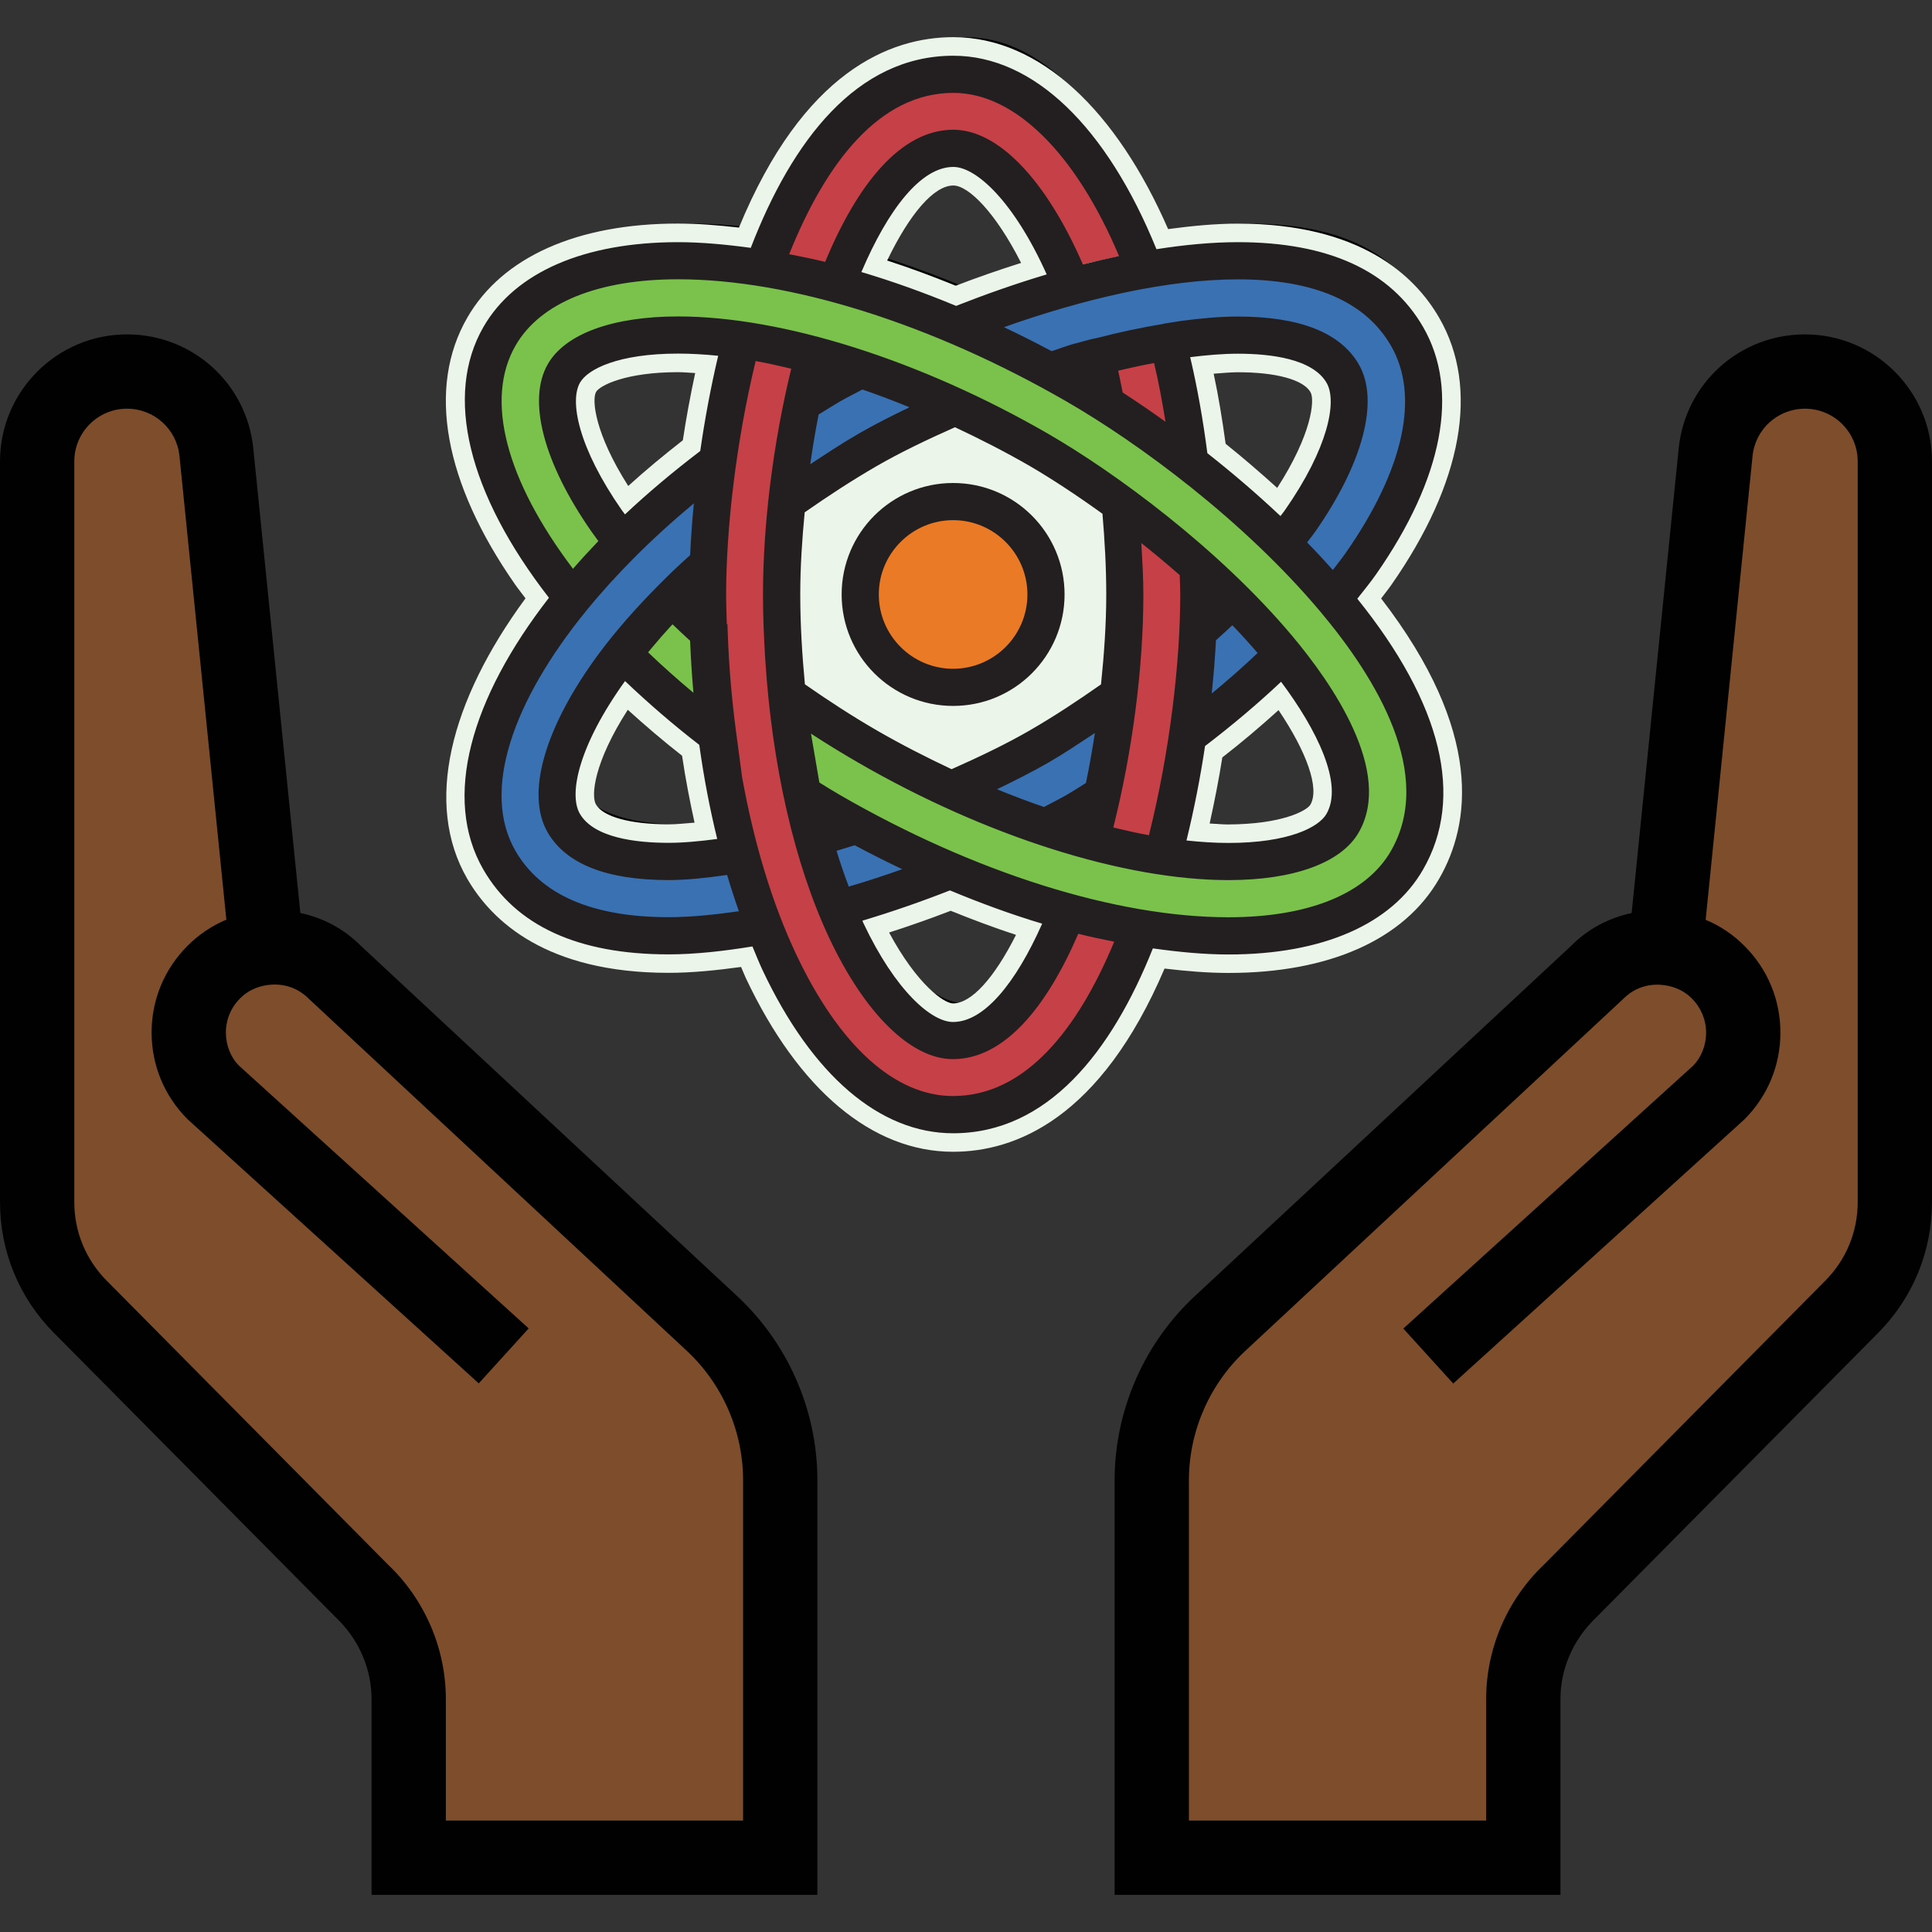 <?xml version="1.0" encoding="iso-8859-1"?>
<!-- Generator: Adobe Illustrator 19.0.0, SVG Export Plug-In . SVG Version: 6.00 Build 0)  -->
<svg version="1.1" id="Capa_1" xmlns="http://www.w3.org/2000/svg" xmlns:xlink="http://www.w3.org/1999/xlink" x="0px" y="0px"
	 viewBox="0 0 416 416" style="enable-background:new 0 0 416 416;" xml:space="preserve">
<rect x="0" y="0" width="416" height="416" fill="#333333" stroke="none"/>
<g>
	<path style="fill:#010101;" d="M208,23.944c6.944,0,15.328,8.048,22.36,22.392c4.8-1.248,11.096-2.824,15.736-3.88
		C236.48,21.256,222.992,8,208.016,8c0,0-0.008,0-0.016,0c-17.144,0-29.512,14.608-37.976,34.232
		c5.2,0.904,10.504,2.048,15.936,3.552C192.112,32.64,199.72,23.944,208,23.944z"/>
	<path style="fill:#010101;" d="M259.008,91.8c-1.144-9.264-2.808-18.032-4.968-26.192c5.32-0.856,10.496-1.448,15.232-1.448
		c11.808,0,19.408,2.784,22.576,8.296c3.472,6.016,0.296,17.504-8.208,30.208c3.896,3.792,7.672,7.712,11.208,11.816
		c13.544-18.888,18.304-37.12,10.856-50.024C298.896,52.64,285.36,48.16,269.272,48.16c-18.984,0-41.456,6.248-60.752,13.992
		c-21.744-9.208-42.648-14.016-59.792-14.016c-18.168,0-32.128,5.312-38.44,16.24c-7.448,12.88-2.768,31.064,10.672,49.928
		c3.384-4.04,7.128-8.056,11.16-12.016c-8.336-12.584-11.432-23.936-7.976-29.912c2.984-5.16,12.168-8.24,24.584-8.24
		c4.24,0,8.824,0.448,13.536,1.128c-2.224,8.592-3.88,17.408-5.048,25.92c-38.696,29.288-59.2,64.824-46.968,86.016
		c6.808,11.808,20.344,16.288,36.432,16.288c4.016,0,8.224-0.36,12.488-0.88c-1.864-4.944-3.552-10.168-5.016-15.656
		c-2.528,0.224-5.12,0.536-7.48,0.536c-11.808,0-19.4-2.784-22.568-8.28c-3.976-6.888,0.32-20.704,12.736-36.552
		c6.016,6.016,12.752,11.912,20.248,17.608c6.224,47.12,26.6,81.736,50.84,81.736c0.008,0,0.016,0,0.024,0
		c18.832,0,31.888-17.624,40.336-40.184c6.68,1.112,13.032,1.68,18.936,1.68c18.168,0,32.12-5.312,38.424-16.24
		C320.648,151.36,289.664,115.656,259.008,91.8z M268.112,120.992c-2.392,2.4-4.856,4.768-7.504,7.12
		c0.128-2.776,0.256-5.56,0.256-8.088c0-2.064-0.176-4.024-0.224-6.056C263.184,116.232,265.672,118.576,268.112,120.992z
		 M238.592,68.864c0.872,3.24,1.68,6.608,2.4,10.144c-2.248-1.432-4.44-2.76-6.552-3.984c-1.96-1.136-3.92-2.128-5.88-3.192
		C231.896,70.752,235.248,69.76,238.592,68.864z M178.04,68.504c3.288,0.88,6.624,1.88,10,3.008
		c-2.248,1.176-4.504,2.352-6.488,3.496c-2.048,1.184-4,2.424-5.992,3.648C176.296,75.168,177.144,71.832,178.04,68.504z
		 M147.544,120.624c2.4-2.408,4.944-4.832,7.688-7.264c-0.088,2.288-0.136,4.504-0.136,6.624c0,2.704,0.104,5.36,0.184,8.016
		C152.552,125.56,150,123.112,147.544,120.624z M175.432,162.784c2.048,1.264,3.976,2.592,6.088,3.816
		c1.912,1.104,3.832,2.08,5.752,3.12c-3.168,1.016-6.304,1.904-9.472,2.752C176.936,169.344,176.144,166.112,175.432,162.784z
		 M207.928,216.056c-7.272,0-16.072-9.072-22.96-23.672c-0.696-1.48-1.336-3.088-1.984-4.664c8.384-2.32,16.672-5.12,24.448-8.24
		c8.576,3.632,16.992,6.544,25.128,8.768C226.04,204.712,217.424,216.056,207.928,216.056z M291.808,169.264
		c-2.976,5.16-12.16,8.232-24.576,8.232c-21.84,0-50.888-9.256-77.704-24.752c-6.096-3.52-11.856-7.376-17.416-11.352
		c-0.696-7-1.08-14.168-1.072-21.416c0-6.56,0.504-13.32,1.216-20.08c5.336-3.76,11.088-7.464,17.288-11.04
		c5.504-3.176,11.896-6.352,18.728-9.328c6.096,2.8,12.184,5.888,18.16,9.336c5.072,2.928,11.176,6.92,17.624,11.648
		c0.544,6.2,0.864,12.68,0.856,19.48c0,7.048-0.48,14.328-1.296,21.576c-5.504,3.912-11.192,7.704-17.216,11.176
		c-2.808,1.616-5.856,3.232-9.056,4.832c6.848,2.872,13.608,5.264,20.176,7.128c0.872-0.52,1.648-1.088,2.512-1.616
		c-0.16,0.728-0.28,1.488-0.448,2.208c5.4,1.456,10.592,2.504,15.568,3.2c1.36-6.024,2.376-12.048,3.24-17.984
		c7.6-5.744,14.464-11.688,20.56-17.76C285.696,141.048,298.016,158.528,291.808,169.264z"/>
	<circle style="fill:#010101;" cx="207.952" cy="120" r="16"/>
</g>
<path style="fill:#7E4E2C;" d="M327.984,400H248v-81.552c0.096-12.896,5.616-25.216,15.152-33.888l80.992-75.44
	c3.664-3.664,9.104-5.44,14.528-5.024c4.064,0.368,7.76,1.984,10.704,4.688c-1.552-1.44-3.296-2.544-5.2-3.344l-5.488-2.304
	l10.704-105.744C370.384,87.472,378.672,80,388.64,80c10.672,0,19.344,8.672,19.344,19.344v159.488
	c0,8.496-3.296,16.496-9.264,22.528l-60.528,61.088c-6.544,6.224-10.208,14.672-10.208,23.376V400z"/>
<path style="fill:#010101;" d="M336,408h-96v-89.616c0.112-15.104,6.56-29.552,17.68-39.68l80.816-75.232
	c3.472-3.472,7.952-5.84,12.832-6.88l10.128-100.016C362.864,82.56,374.56,72,388.656,72C403.728,72,416,84.272,416,99.344v159.488
	c0,10.608-4.112,20.608-11.584,28.16l-60.72,61.28c-4.96,4.704-7.696,11.04-7.696,17.552V408z M256,392h64v-26.176
	c0-10.912,4.56-21.472,12.512-28.992l60.528-61.088c4.496-4.544,6.96-10.544,6.96-16.912V99.344C400,93.088,394.912,88,388.656,88
	c-5.84,0-10.704,4.384-11.296,10.208l-10.096,99.84c3.104,1.296,5.936,3.184,8.368,5.648c4.992,4.976,7.728,11.6,7.728,18.656
	s-2.752,13.68-7.744,18.672l-62.704,56.88l-10.752-11.84l62.416-56.608c1.68-1.696,2.784-4.32,2.784-7.088s-1.088-5.392-3.056-7.36
	c-2.144-2.144-4.656-2.768-6.4-2.928c-3.152-0.32-6.128,0.752-8.304,2.928l-81.072,75.504c-7.92,7.2-12.448,17.36-12.528,27.968V392
	z"/>
<path style="fill:#7E4E2C;" d="M87.984,365.824c0-8.704-3.648-17.152-10.192-23.376L17.264,281.36
	C11.296,275.328,8,267.328,8,258.832V99.344C8,88.672,16.672,80,27.344,80c9.968,0,18.256,7.472,19.248,17.392l10.704,105.744
	l-5.488,2.304c-1.904,0.8-3.664,1.904-5.2,3.344c2.944-2.704,6.64-4.32,10.704-4.688c5.424-0.4,10.88,1.376,14.528,5.024
	l80.992,75.44c9.552,8.672,15.056,20.992,15.152,33.888V400h-80C87.984,400,87.984,365.824,87.984,365.824z"/>
<path style="fill:#010101;" d="M80,365.824c0-6.512-2.736-12.864-7.696-17.568l-60.72-61.28C4.112,279.44,0,269.44,0,258.832V99.344
	C0,84.272,12.272,72,27.344,72c14.096,0,25.792,10.56,27.2,24.576l10.128,100.016c4.88,1.024,9.36,3.408,12.832,6.88l80.816,75.232
	c11.12,10.144,17.584,24.576,17.68,39.68V408H80V365.824z M160,318.448c-0.08-10.608-4.608-20.768-12.528-27.968L66.4,214.976
	c-2.176-2.176-5.136-3.232-8.304-2.928c-1.744,0.16-4.272,0.784-6.4,2.928c-1.968,1.968-3.056,4.576-3.056,7.36
	s1.088,5.392,2.784,7.088l62.416,56.608l-10.752,11.84l-62.704-56.88C35.392,236,32.64,229.376,32.64,222.32
	s2.752-13.68,7.728-18.656c2.432-2.448,5.264-4.336,8.368-5.648L38.64,98.176C38.048,92.384,33.184,88,27.344,88
	C21.088,88,16,93.088,16,99.344v159.488c0,6.368,2.464,12.368,6.96,16.912l60.528,61.088C91.44,344.352,96,354.928,96,365.824V392
	h64V318.448z"/>
<path id="SVGCleanerId_0" style="fill:#C64047;" d="M235.888,76.92c3.824,14.272,6.304,31.456,6.304,51.096
	c-0.016,43.504-16.512,96.048-36.992,96.048c-7.272,0-16.072-9.072-22.96-23.672c-8.864-18.8-13.944-45.184-13.936-72.392
	c0.016-43.504,16.504-96.048,36.96-96.048c7.496,0,16.648,9.448,23.976,26.016c5.272-1.456,10.528-2.624,15.728-3.568
	c-9.68-23.432-23.832-38.384-39.688-38.384c0,0-0.008,0-0.016,0c-38.272,0-52.888,72.584-52.904,111.984
	c-0.024,61.832,23.64,112,52.84,112c0.008,0,0.016,0,0.024,0c38.264,0,52.888-72.584,52.904-111.984
	c0.008-19.76-2.424-38.304-6.664-54.424C246.4,74.4,241.2,75.504,235.888,76.92z"/>
<path id="SVGCleanerId_1" style="fill:#3A71B2;" d="M184.68,177.8c-14.168,4.6-28.688,7.688-40.728,7.688
	c-11.808,0-19.4-2.784-22.568-8.28c-7.512-13.024,14.24-50.792,65.432-80.328c5.504-3.176,11.896-6.352,18.728-9.328
	c-6.792-3.12-13.576-5.808-20.232-8.024c-2.248,1.176-4.504,2.352-6.488,3.496c-17.528,10.112-32.68,21.776-44.72,33.776
	c0.008,0.008,0.016,0.024,0.024,0.032c-4,3.976-7.584,7.984-10.856,12c-0.024-0.024-0.04-0.048-0.056-0.08
	c-17.232,21.136-23.976,42.096-15.688,56.464c6.808,11.808,20.344,16.288,36.432,16.288c18.984,0,41.464-6.248,60.76-14
	C198.08,184.68,191.392,181.432,184.68,177.8z"/>
<path style="fill:#ECF5E9;" d="M297.384,128.864c0.728-0.984,1.528-1.96,2.216-2.944c15.344-21.992,19.008-42.4,10.304-57.464
	c-5.328-9.264-17.176-20.304-43.368-20.304c-4.792,0-9.864,0.488-15.016,1.176C240.44,23.92,223.992,8,205.272,8
	c-13.568,0-32.28,7.336-46.16,41c-4.496-0.512-8.912-0.864-13.112-0.864c-21.712,0-37.832,7.184-45.368,20.232
	c-8.712,15.072-5.056,35.488,10.288,57.496c0.696,0.992,1.504,1.976,2.232,2.968c-16.328,22.216-21.84,44.264-12.56,60.352
	c5.336,9.256,17.192,20.288,43.36,20.288c4.976,0,10.248-0.528,15.616-1.264c0.352,0.776,0.656,1.616,1.016,2.376
	C171.96,234.712,187.816,248,205.224,248c13.36,0,31.712-7.072,45.528-39.448c4.72,0.56,9.352,0.944,13.752,0.944
	c21.712,0,37.824-7.184,45.344-20.232C316.64,177.552,319.624,157.736,297.384,128.864z M143.952,177.488
	c-8.248,0-14.096-1.6-15.64-4.288c-1.056-1.84-0.464-8.976,6.864-20.368c3.72,3.368,7.584,6.68,11.688,9.888
	c0.728,4.936,1.656,9.728,2.688,14.416C147.664,177.288,145.728,177.488,143.952,177.488z M147.032,94.8
	c-4.128,3.224-8.08,6.496-11.76,9.84c-7.216-11.328-7.88-18.6-6.92-20.264c0.768-1.328,6.272-4.24,17.648-4.24
	c1.184,0,2.464,0.128,3.688,0.192C148.64,85.216,147.744,90.056,147.032,94.8z M205.272,39.944c3.2,0,9.016,5.656,14.592,16.664
	c-4.776,1.512-9.488,3.152-14.072,4.912c-4.952-2.008-9.888-3.848-14.768-5.424C195.88,46.016,201.096,39.944,205.272,39.944z
	 M205.2,216.056c-1.896,0-7.696-3.992-13.76-15.264c4.504-1.448,8.944-3.016,13.264-4.68c4.72,1.912,9.408,3.664,14.064,5.184
	C214.112,210.536,209.184,216.056,205.2,216.056z M266.536,80.152c8.248,0,14.104,1.6,15.648,4.296
	c0.968,1.68,0.264,9.08-7.176,20.608c-3.672-3.32-7.384-6.52-11.104-9.496c-0.712-5.176-1.536-10.24-2.576-15.096
	C263.08,80.352,264.896,80.152,266.536,80.152z M282.152,173.264c-0.768,1.328-6.272,4.24-17.648,4.24
	c-1.296,0-2.696-0.136-4.04-0.208c1.056-4.776,1.992-9.544,2.728-14.208c4.256-3.304,8.264-6.712,12.104-10.184
	C281.392,161.952,284.176,169.768,282.152,173.264z"/>
<path style="fill:#3A71B2;" d="M225.184,178.12c2.248-1.168,4.504-2.352,6.488-3.496c17.504-10.096,32.632-21.736,44.664-33.712
	c-0.424-0.52-0.824-1.008-1.2-1.456c-3-3.568-6.28-7.008-9.664-10.36c-11.424,11.44-25.84,22.464-41.8,31.672
	c-5.504,3.176-11.888,6.352-18.72,9.328C211.744,173.216,218.528,175.896,225.184,178.12z"/>
<g>
	<path id="SVGCleanerId_1_1_" style="fill:#3A71B2;" d="M184.68,177.8c-14.168,4.6-28.688,7.688-40.728,7.688
		c-11.808,0-19.4-2.784-22.568-8.28c-7.512-13.024,14.24-50.792,65.432-80.328c5.504-3.176,11.896-6.352,18.728-9.328
		c-6.792-3.12-13.576-5.808-20.232-8.024c-2.248,1.176-4.504,2.352-6.488,3.496c-17.528,10.112-32.68,21.776-44.72,33.776
		c0.008,0.008,0.016,0.024,0.024,0.032c-4,3.976-7.584,7.984-10.856,12c-0.024-0.024-0.04-0.048-0.056-0.08
		c-17.232,21.136-23.976,42.096-15.688,56.464c6.808,11.808,20.344,16.288,36.432,16.288c18.984,0,41.464-6.248,60.76-14
		C198.08,184.68,191.392,181.432,184.68,177.8z"/>
</g>
<path style="fill:#3A71B2;" d="M225.824,79.832c14.168-4.6,28.68-7.68,40.712-7.68c11.808,0,19.408,2.784,22.576,8.296
	c3.616,6.264,0.088,18.424-9.208,31.744c-1.152,1.648-2.448,3.304-3.744,4.952c3.904,3.84,7.648,7.784,11.056,11.832
	c17.28-21.16,24.048-42.152,15.752-56.528c-6.808-11.816-20.344-16.296-36.432-16.296c-18.984,0-41.456,6.248-60.752,13.992
	C212.424,72.96,219.12,76.2,225.824,79.832z"/>
<g>
	<path id="SVGCleanerId_0_1_" style="fill:#C64047;" d="M235.888,76.92c3.824,14.272,6.304,31.456,6.304,51.096
		c-0.016,43.504-16.512,96.048-36.992,96.048c-7.272,0-16.072-9.072-22.96-23.672c-8.864-18.8-13.944-45.184-13.936-72.392
		c0.016-43.504,16.504-96.048,36.96-96.048c7.496,0,16.648,9.448,23.976,26.016c5.272-1.456,10.528-2.624,15.728-3.568
		c-9.68-23.432-23.832-38.384-39.688-38.384c0,0-0.008,0-0.016,0c-38.272,0-52.888,72.584-52.904,111.984
		c-0.024,61.832,23.64,112,52.84,112c0.008,0,0.016,0,0.024,0c38.264,0,52.888-72.584,52.904-111.984
		c0.008-19.76-2.424-38.304-6.664-54.424C246.4,74.4,241.2,75.504,235.888,76.92z"/>
</g>
<g>
	<path style="fill:#7BC24D;" d="M144.728,128.72c-4.08,4.104-7.536,8.12-10.6,12.048c6.064,6.048,12.904,12.008,20.456,17.728
		c-0.952-7.16-1.616-14.536-1.88-22.2C149.888,133.808,147.264,131.272,144.728,128.72z"/>
	<path style="fill:#7BC24D;" d="M231.712,83.024C201.072,65.328,169.896,56.136,146,56.136c-18.168,0-32.128,5.312-38.44,16.24
		c-8.304,14.36-1.52,35.312,15.704,56.44c3.272-4.008,6.864-8.016,10.856-12c-1.224-1.56-2.44-3.12-3.52-4.672
		c-9.296-13.328-12.816-25.496-9.192-31.768c2.984-5.16,12.168-8.24,24.584-8.24c21.832,0,50.88,9.248,77.704,24.744
		c14.048,8.12,35.944,24.136,51.432,42.576c6.376,7.592,20.496,26.472,13.936,37.808c-2.976,5.16-12.16,8.232-24.568,8.232
		c-21.84,0-50.888-9.256-77.704-24.752c-5.968-3.448-11.728-7.152-17.2-11.032c0.752,7.344,1.8,14.48,3.256,21.264
		c1.968,1.216,3.904,2.448,5.936,3.616c30.64,17.704,61.816,26.896,85.712,26.896c18.168,0,32.12-5.312,38.432-16.232
		C322.104,152.136,266.056,102.872,231.712,83.024z"/>
</g>
<path style="fill:#231F20;" d="M292.256,128.92c1.384-1.76,2.824-3.512,4.064-5.288c14.408-20.648,18-39.536,10.128-53.184
	c-6.992-12.144-20.424-18.304-39.904-18.304c-5.576,0-11.488,0.568-17.536,1.512C238.264,27.216,222.48,12,205.272,12
	c-20.752,0-34.704,18.248-43.616,41.368c-5.4-0.736-10.68-1.224-15.656-1.224c-20.224,0-35.112,6.48-41.896,18.24
	c-8.528,14.768-3.304,35.912,14.096,58.328c-16.824,21.656-23,43.12-14.136,58.496c7,12.136,20.424,18.288,39.888,18.288
	c5.728,0,11.84-0.696,18.064-1.704c0.72,1.72,1.416,3.472,2.184,5.112c10.68,22.64,25.24,35.112,41.024,35.112
	c20.288,0,34.088-17.432,43.016-39.808c5.616,0.792,11.096,1.312,16.264,1.312c20.224,0,35.104-6.48,41.88-18.232
	C315.432,171.656,310.448,151.504,292.256,128.92z M299.512,74.456c6.24,10.808,2.776,26.648-9.76,44.608
	c-0.856,1.224-1.832,2.44-2.76,3.664c-1.808-2.016-3.64-4-5.544-5.936c0.576-0.768,1.208-1.536,1.744-2.304
	c10.344-14.816,13.856-28.288,9.392-36.024c-3.936-6.832-12.696-10.304-26.048-10.304c-3.824,0-7.912,0.368-12.12,0.928l-3.584,0.56
	c-0.056,0.008-0.112,0.024-0.168,0.032l-0.112,0.048c-4.704,0.776-9.504,1.784-14.4,3.064c-0.416,0.104-0.888,0.16-1.296,0.272
	l-3.864,1.032c-1.528,0.448-3.032,1.032-4.56,1.512c-3.408-1.824-6.832-3.536-10.256-5.16c16.832-5.992,34.944-10.296,50.36-10.296
	C282.96,60.152,294.048,64.968,299.512,74.456z M241.736,84.512c-0.328-1.568-0.608-3.168-0.976-4.696
	c2.576-0.616,5.168-1.168,7.736-1.648c0.984,4.08,1.76,8.336,2.464,12.648C247.784,88.536,244.696,86.424,241.736,84.512z
	 M259.968,97.576c-0.92-7.128-2.136-14.04-3.696-20.672c3.56-0.44,7.024-0.744,10.264-0.744c7.072,0,16.12,1.088,19.12,6.296
	c2.28,3.96,0.384,13.984-9.024,27.448c-0.28,0.4-0.616,0.808-0.92,1.216C270.56,106.256,265.248,101.736,259.968,97.576z
	 M185.472,58.576c5.824-13.664,12.888-22.632,19.8-22.632c4.896,0,13.016,7.36,20.104,23.144c-6.648,1.976-13.2,4.296-19.512,6.776
	C198.992,63.016,192.176,60.56,185.472,58.576z M205.288,20c13.264,0,26.368,13.112,35.664,35.136
	c-2.584,0.544-5.184,1.136-7.784,1.8c-7.904-18.16-18.184-28.992-27.896-29c-11.352,0-20.688,11.8-27.6,28.456
	c-2.616-0.648-5.176-1.152-7.744-1.656C177.848,34.984,189.392,20,205.288,20z M144.448,134.808c0.12-0.128,0.256-0.248,0.376-0.376
	c1.224,1.184,2.48,2.368,3.768,3.536c0.152,3.776,0.392,7.512,0.72,11.2c-3.392-2.832-6.656-5.736-9.76-8.704
	c0.304-0.368,0.6-0.736,0.912-1.104C141.768,137.808,143.088,136.28,144.448,134.808z M134.584,146.648
	c5.008,4.76,10.328,9.368,15.984,13.736c0.976,7.008,2.272,13.784,3.864,20.264c-3.632,0.48-7.192,0.832-10.48,0.832
	c-7.064,0-16.112-1.088-19.112-6.288C122.424,170.992,124.576,160.568,134.584,146.648z M150.776,97.112
	c-5.832,4.448-11.264,9-16.2,13.648c-0.216-0.304-0.472-0.6-0.68-0.904c-9.4-13.488-11.296-23.52-9-27.48
	c1.656-2.88,8.176-6.24,21.112-6.24c2.76,0,5.648,0.168,8.632,0.472C153.016,83.496,151.736,90.416,150.776,97.112z
	 M143.952,197.488c-16.408,0-27.504-4.808-32.968-14.288c-7.352-12.744-0.744-32.08,15.344-51.808
	c3.144-3.856,6.592-7.64,10.128-11.192c3.96-3.992,8.304-7.944,12.944-11.816c-0.376,3.896-0.632,7.608-0.8,11.144
	c-1.304,1.176-2.6,2.36-3.848,3.552l-2.864,2.832c-0.016,0.016-0.024,0.032-0.04,0.048c-4.872,4.904-9.28,9.888-12.984,14.904
	c-11.624,15.744-15.72,30.08-10.952,38.344c3.936,6.824,12.704,10.288,26.04,10.288c3.944,0,8.232-0.48,12.608-1.104
	c0.792,2.672,1.64,5.272,2.536,7.816C153.88,196.952,148.76,197.488,143.952,197.488z M205.2,236
	c-12.496,0-24.48-10.84-33.768-30.52c-5.184-10.992-9.08-23.968-11.632-38.088l-1.256-9.416c-1-7.472-1.6-14.608-1.848-21.808
	l-0.064-1.72l-0.136-0.12c-0.056-2.112-0.144-4.208-0.144-6.336c0.008-14.008,2.072-32.504,6.352-50.248
	c2.496,0.44,5.072,1.024,7.664,1.64c-3.88,16-6.072,33.36-6.08,48.608c0,4.496,0.184,8.96,0.448,13.384l0.056,0.808
	c1.448,22.616,6.272,43.912,13.816,59.904c7.672,16.264,17.608,25.968,26.576,25.968c11.024,0,20.144-11.12,26.992-26.992
	c2.616,0.664,5.176,1.184,7.736,1.704C232.032,221.752,220.688,236,205.2,236z M259.472,160.64c5.84-4.464,11.328-9.08,16.368-13.84
	c7.688,10.272,13.496,22.016,9.768,28.464c-1.664,2.88-8.184,6.24-21.112,6.24c-2.88,0-5.904-0.2-9.024-0.528
	C257.144,174.168,258.472,167.312,259.472,160.64z M260.912,149.328c0.416-4,0.72-7.832,0.912-11.472
	c1.192-1.072,2.384-2.144,3.528-3.232c1.88,1.952,3.688,3.952,5.44,5.984C267.68,143.568,264.376,146.472,260.912,149.328z
	 M254.016,123.832c0.04,1.392,0.12,2.784,0.12,4.184c-0.008,14.424-2.192,33.6-6.744,51.824c-2.496-0.448-5.08-1.04-7.672-1.664
	c4.128-16.424,6.464-34.416,6.472-50.168c0-3.768-0.24-7.416-0.44-11.08C248.512,119.12,251.272,121.432,254.016,123.832z
	 M233.824,168.592c-1.384,0.864-2.728,1.744-4.16,2.568c-1.496,0.864-3.24,1.728-4.872,2.6c-3.352-1.152-6.72-2.424-10.12-3.816
	c3.904-1.88,7.664-3.784,11.008-5.704c3.488-2.008,6.76-4.224,10.072-6.408C235.184,161.472,234.568,165.088,233.824,168.592z
	 M237.384,110.624c0.48,5.68,0.816,11.44,0.816,17.384c0,6.464-0.472,12.936-1.128,19.352c-4.936,3.464-10.016,6.84-15.384,9.936
	c-4.936,2.848-10.728,5.64-16.792,8.328c-5.392-2.544-10.776-5.28-16.08-8.344c-5.328-3.08-10.496-6.448-15.504-9.936
	c-0.592-6.352-1-12.792-1-19.36c0-5.896,0.392-11.8,0.952-17.664c4.976-3.472,10.112-6.848,15.568-10
	c4.936-2.848,10.736-5.64,16.8-8.328c5.392,2.536,10.784,5.28,16.08,8.336C226.248,102.968,231.664,106.504,237.384,110.624z
	 M224.4,198.888c-5.704,12.84-12.52,21.168-19.192,21.168c-4.608,0-12.376-6.616-19.344-21.384
	c-0.064-0.136-0.112-0.296-0.168-0.432c6.432-1.928,12.736-4.12,18.84-6.52C211.216,194.504,217.864,196.928,224.4,198.888z
	 M182.76,190.904c-0.936-2.488-1.824-5.032-2.64-7.712c1.304-0.376,2.608-0.792,3.912-1.192c3.408,1.816,6.816,3.536,10.24,5.16
	C190.472,188.504,186.64,189.76,182.76,190.904z M184.824,93.408c-3.592,2.072-6.96,4.32-10.36,6.544
	c0.528-3.624,1.104-7.216,1.808-10.704c1.52-0.928,3-1.872,4.552-2.776c1.496-0.864,3.24-1.728,4.872-2.6
	c3.352,1.152,6.728,2.424,10.128,3.824C191.92,89.576,188.16,91.48,184.824,93.408z M299.472,183.264
	c-5.304,9.184-17.72,14.24-34.96,14.24c-24.216,0-54.728-9.608-83.712-26.36c-1.496-0.864-2.928-1.76-4.376-2.656l-1.8-10.52
	c3.328,2.168,6.736,4.256,10.184,6.248c27.392,15.832,57.184,25.288,79.704,25.288c14.064,0,24.28-3.728,28.032-10.232
	c7.544-13.04-5.744-32.152-14.336-42.384c-15.832-18.84-38.168-35.192-52.496-43.472c-27.4-15.832-57.192-25.28-79.704-25.28
	c-14.072,0-24.288,3.736-28.04,10.24c-4.48,7.744-0.976,21.216,9.368,36.056c0.48,0.688,0.984,1.376,1.504,2.072
	c-1.864,1.944-3.696,3.936-5.464,5.968c-14.504-19.176-19.024-36.544-12.352-48.096c5.304-9.184,17.728-14.24,34.976-14.24
	c24.2,0,54.712,9.608,83.712,26.352c15.6,9.016,38.152,25.64,54.616,45.248C296.472,146.192,308.952,166.864,299.472,183.264z"/>
<circle style="fill:#EA7A26;" cx="205.224" cy="128" r="20"/>
<path style="fill:#231F20;" d="M205.224,112c8.824,0,16,7.176,16,16s-7.176,16-16,16s-16-7.176-16-16S196.408,112,205.224,112
	 M205.224,104c-13.256,0-24,10.744-24,24s10.744,24,24,24c13.256,0,24-10.744,24-24S218.48,104,205.224,104z"/>
<g>
</g>
<g>
</g>
<g>
</g>
<g>
</g>
<g>
</g>
<g>
</g>
<g>
</g>
<g>
</g>
<g>
</g>
<g>
</g>
<g>
</g>
<g>
</g>
<g>
</g>
<g>
</g>
<g>
</g>
</svg>
